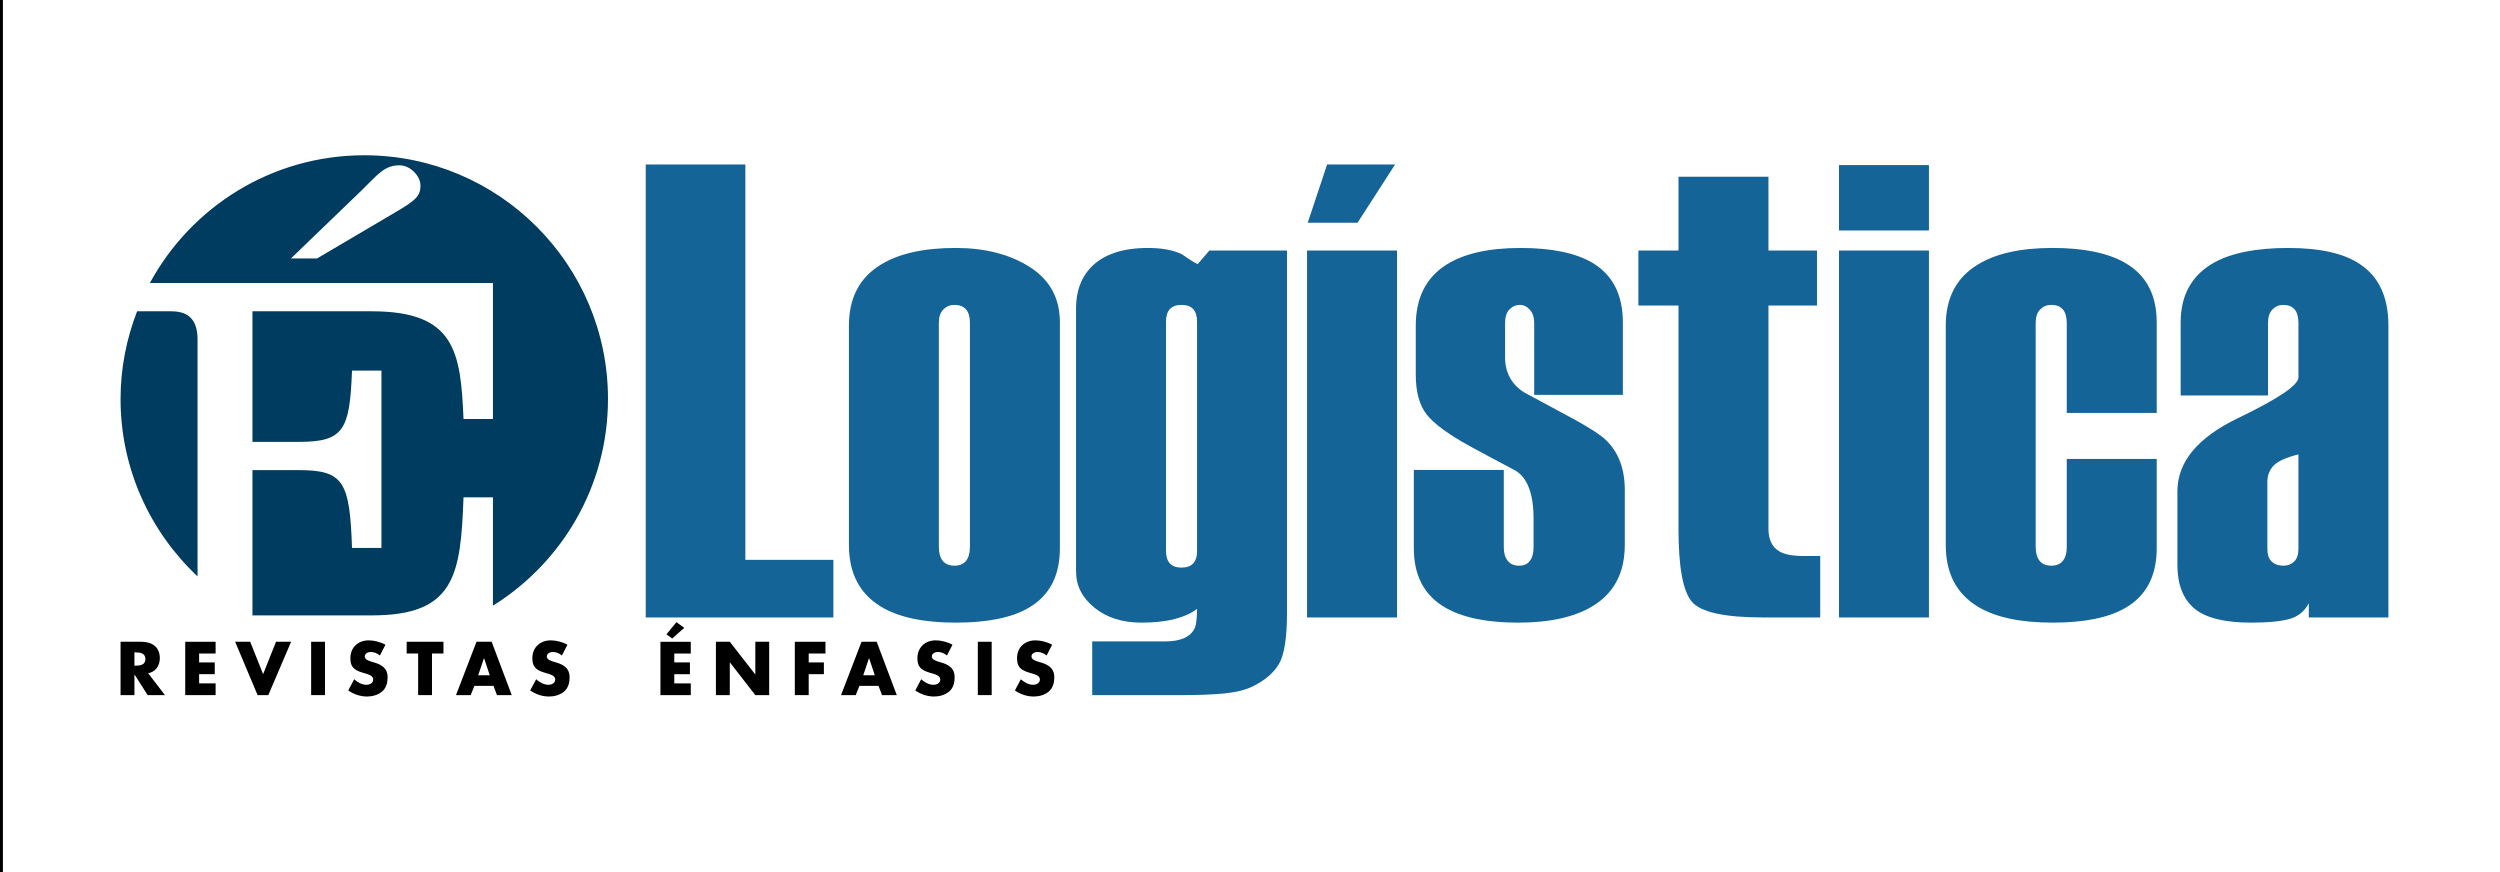 <svg width="430" height="150" xmlns="http://www.w3.org/2000/svg">
 <rect width="100%" height="100%" fill="#808080" stroke="none"/>
 <defs>
  <g id="svg_1"/>
  <clipPath id="clip1">
   <path id="svg_35" d="m-138.002,-6l841.891,0l0,165l-841.891,0l0,-165zm0,0"/>
  </clipPath>
  <clipPath id="clip2">
   <path id="svg_36" d="m0,164l841.891,0l0,166l-841.891,0l0,-166zm0,0"/>
  </clipPath>
  <clipPath id="clip3">
   <path id="svg_37" d="m0,329l841.891,0l0,166l-841.891,0l0,-166zm0,0"/>
  </clipPath>
 </defs>
 <g>
  <title>background</title>
  <rect fill="none" id="canvas_background" height="152" width="432" y="-1" x="-1"/>
 </g>
 <g>
  <title>Layer 1</title>
  <g id="surface1">
   <g stroke="null" id="svg_139" clip-rule="nonzero" clip-path="url(#clip1)">
    <path stroke="null" id="svg_140" fill-rule="nonzero" fill="rgb(100%,100%,100%)" d="m-0,158.68l435.885,0l0,-164.68l-435.885,0l0,164.68zm0,0"/>
   </g>
   <path id="svg_141" fill-rule="nonzero" fill="rgb(0%,23.137%,37.646%)" d="m29.498,53.543l-5.918,0c-1.812,4.684 -2.844,9.758 -2.844,15.082c0,12.043 5.109,22.867 13.242,30.516l0,-40.734c0,-3.086 -1.266,-4.863 -4.48,-4.863"/>
   <path id="svg_142" fill-rule="nonzero" fill="rgb(0%,23.137%,37.646%)" d="m68.041,36.492l-13.523,7.969l-4.484,0l12.168,-11.723c2.82,-2.746 3.895,-4.305 6.52,-4.305c1.848,0 3.602,1.836 3.602,3.484c0,1.828 -0.875,2.562 -4.281,4.574m36.531,32.133c0,-23.152 -18.77,-41.918 -41.918,-41.918c-15.926,0 -29.781,8.887 -36.875,21.969l59.004,0l0,23.395l-5.059,0c-0.492,-11.602 -1.461,-18.527 -15.773,-18.527l-20.531,0l0,22.457l8.074,0c7.691,0 8.664,-2.152 9.051,-12.258l5.062,0l0,30.5l-5.062,0c-0.387,-11.227 -1.359,-13.379 -9.051,-13.379l-8.074,0l0,24.98c0.004,0 0.008,0.004 0.008,0.004l20.523,0c14.312,0 15.281,-6.926 15.773,-20.309l5.059,0l0,18.641c11.867,-7.402 19.789,-20.539 19.789,-35.555"/>
   <path id="svg_143" fill-rule="nonzero" fill="rgb(7.843%,39.215%,59.608%)" d="m143.342,106.203l-32.277,0l0,-77.914l17.137,0l0,68.004l15.141,0l0,9.91zm0,0"/>
   <path id="svg_144" fill-rule="nonzero" fill="rgb(7.843%,39.215%,59.608%)" d="m166.826,94.082l0,-38.531c0,-1.035 -0.223,-1.812 -0.668,-2.332c-0.445,-0.52 -1.113,-0.777 -2.004,-0.777c-0.742,0 -1.375,0.258 -1.891,0.777c-0.52,0.52 -0.781,1.297 -0.781,2.332l0,38.531c0,1.035 0.223,1.828 0.668,2.383c0.445,0.555 1.113,0.832 2.004,0.832c0.891,0 1.559,-0.277 2.004,-0.832c0.445,-0.555 0.668,-1.348 0.668,-2.383m15.473,0.211c0,4.746 -1.781,8.16 -5.344,10.238c-2.895,1.707 -7.086,2.562 -12.578,2.562c-5.566,0 -9.867,-0.926 -12.91,-2.785c-3.637,-2.227 -5.453,-5.75 -5.453,-10.574l0,-37.727c0,-4.75 1.816,-8.242 5.453,-10.465c3.117,-1.934 7.418,-2.895 12.91,-2.895c5.047,0 9.297,1.09 12.746,3.281c3.449,2.191 5.176,5.363 5.176,9.52l0,38.844zm0,0"/>
   <path id="svg_145" fill-rule="nonzero" fill="rgb(7.843%,39.215%,59.608%)" d="m205.893,94.855l0,-39.527c0,-0.961 -0.223,-1.684 -0.668,-2.168c-0.445,-0.477 -1.109,-0.719 -2.004,-0.719c-1.777,0 -2.668,0.961 -2.668,2.887l0,39.414c0,1.926 0.891,2.887 2.668,2.887c0.895,0 1.559,-0.238 2.004,-0.719c0.445,-0.477 0.668,-1.164 0.668,-2.055m15.473,10.461c0,4.371 -0.465,7.34 -1.391,8.898c-0.93,1.562 -2.469,2.859 -4.617,3.898c-1.266,0.59 -2.879,0.98 -4.844,1.168c-1.969,0.184 -4.359,0.281 -7.18,0.281l-15.473,0l0,-9.242l12.578,0c2.598,0 4.266,-0.73 5.012,-2.191c0.293,-0.59 0.441,-1.723 0.441,-3.398c-0.965,0.75 -2.242,1.328 -3.836,1.742c-1.602,0.414 -3.508,0.621 -5.734,0.621c-3.266,0 -5.953,-0.855 -8.07,-2.562c-2.113,-1.707 -3.172,-3.781 -3.172,-6.23l0,-45.305c0,-2.816 0.812,-5.117 2.449,-6.902c2.148,-2.297 5.453,-3.445 9.902,-3.445c2.453,0 4.418,0.367 5.902,1.109c1.258,0.887 2.152,1.445 2.672,1.672l2.004,-2.34l13.355,0l0,62.227zm0,0"/>
   <path id="svg_146" fill-rule="nonzero" fill="rgb(7.843%,39.215%,59.608%)" d="m239.955,28.289l-6.457,10.02l-8.57,0l3.336,-10.02l11.691,0zm0.332,77.914l-15.473,0l0,-63.113l15.473,0l0,63.113zm0,0"/>
   <path id="svg_147" fill-rule="nonzero" fill="rgb(7.843%,39.215%,59.608%)" d="m279.463,93.734c0,4.75 -1.816,8.238 -5.449,10.465c-3.117,1.93 -7.422,2.895 -12.914,2.895c-5.344,0 -9.5,-0.855 -12.465,-2.562c-3.637,-2.078 -5.457,-5.492 -5.457,-10.238l0,-13.469l15.473,0l0,13.27c0,1.031 0.227,1.82 0.684,2.375c0.453,0.551 1.098,0.828 1.934,0.828c0.836,0 1.461,-0.277 1.875,-0.828c0.418,-0.555 0.629,-1.344 0.629,-2.375l0,-4.863c0,-4.277 -1.039,-7.039 -3.117,-8.293c-2.82,-1.484 -5.453,-2.895 -7.902,-4.23c-3.637,-2.004 -6.082,-3.801 -7.348,-5.398c-1.262,-1.594 -1.895,-3.879 -1.895,-6.848l0,-8.453c0,-4.75 1.746,-8.242 5.234,-10.465c3.043,-1.934 7.309,-2.895 12.801,-2.895c5.344,0 9.461,0.852 12.355,2.555c3.488,2.082 5.23,5.496 5.23,10.246l0,12.465l-15.25,0l0,-12.355c0,-0.969 -0.246,-1.723 -0.746,-2.281c-0.496,-0.559 -1.062,-0.836 -1.703,-0.836c-0.711,0 -1.312,0.262 -1.812,0.781c-0.496,0.52 -0.746,1.297 -0.746,2.336l0,5.895c0,2.602 1.074,4.605 3.23,6.012l6.008,3.23c4.379,2.301 7.086,3.969 8.125,5.008c2.152,2.082 3.227,4.938 3.227,8.57l0,9.461zm0,0"/>
   <path id="svg_148" fill-rule="nonzero" fill="rgb(7.843%,39.215%,59.608%)" d="m313.076,106.203l-9.793,0c-6.676,0 -10.777,-0.906 -12.297,-2.723c-1.523,-1.812 -2.285,-5.977 -2.285,-12.496l0,-38.43l-6.898,0l0,-9.465l6.898,0l0,-12.688l15.473,0l0,12.688l8.348,0l0,9.465l-8.348,0l0,38.398c0,1.859 0.629,3.156 1.891,3.895c0.891,0.523 2.266,0.781 4.121,0.781l2.891,0l0,10.574zm0,0"/>
   <path id="svg_149" fill-rule="nonzero" fill="rgb(7.843%,39.215%,59.608%)" d="m331.775,106.203l-15.469,0l0,-63.113l15.469,0l0,63.113zm0,-66.562l-15.469,0l0,-11.246l15.469,0l0,11.246zm0,0"/>
   <path id="svg_150" fill-rule="nonzero" fill="rgb(7.843%,39.215%,59.608%)" d="m370.955,94.293c0,4.746 -1.781,8.16 -5.34,10.238c-2.895,1.707 -7.09,2.562 -12.582,2.562c-5.562,0 -9.867,-0.926 -12.91,-2.785c-3.637,-2.227 -5.453,-5.75 -5.453,-10.574l0,-37.727c0,-4.75 1.816,-8.242 5.453,-10.465c3.117,-1.934 7.422,-2.895 12.91,-2.895c5.344,0 9.5,0.852 12.469,2.555c3.633,2.082 5.453,5.496 5.453,10.246l0,15.578l-15.473,0l0,-15.469c0,-1.039 -0.223,-1.816 -0.668,-2.336c-0.445,-0.52 -1.109,-0.781 -2.004,-0.781c-0.738,0 -1.371,0.258 -1.891,0.777c-0.52,0.52 -0.781,1.297 -0.781,2.332l0,38.531c0,1.035 0.227,1.828 0.672,2.383c0.445,0.555 1.109,0.832 2,0.832c0.895,0 1.559,-0.277 2.004,-0.828c0.445,-0.555 0.668,-1.344 0.668,-2.379l0,-15.156l15.473,0l0,15.359zm0,0"/>
   <path id="svg_151" fill-rule="nonzero" fill="rgb(7.843%,39.215%,59.608%)" d="m395.33,94.402l0,-16.25c-2.078,0.523 -3.488,1.152 -4.23,1.891c-0.742,0.746 -1.113,1.711 -1.113,2.895l0,11.465c0,0.969 0.238,1.691 0.727,2.172c0.48,0.48 1.168,0.723 2.059,0.723c0.738,0 1.352,-0.242 1.836,-0.723c0.48,-0.48 0.723,-1.203 0.723,-2.172m15.473,11.801l-13.691,0l0,-2.449c-0.742,1.414 -1.875,2.32 -3.395,2.727c-1.52,0.406 -3.691,0.613 -6.512,0.613c-4.602,0 -7.867,-0.82 -9.797,-2.449c-1.926,-1.633 -2.895,-4.121 -2.895,-7.457l0,-12.688c0,-5.047 3.473,-9.238 10.41,-12.578c6.938,-3.34 10.406,-5.676 10.406,-7.016l0,-9.348c0,-1.039 -0.219,-1.816 -0.652,-2.336c-0.438,-0.52 -1.094,-0.781 -1.965,-0.781c-0.727,0 -1.344,0.262 -1.852,0.781c-0.512,0.52 -0.762,1.297 -0.762,2.336l0,12.465l-15.027,0l0,-12.574c0,-4.676 1.891,-8.094 5.676,-10.246c3.043,-1.703 7.309,-2.555 12.805,-2.555c5.488,0 9.605,0.926 12.352,2.781c3.266,2.152 4.898,5.676 4.898,10.578l0,50.195zm0,0"/>
   <path id="svg_152" fill-rule="nonzero" fill="rgb(0%,0%,0%)" d="m23.123,114.496l0.23,0c0.777,0 1.656,-0.145 1.656,-1.145c0,-0.996 -0.879,-1.145 -1.656,-1.145l-0.23,0l0,2.289zm5.246,5.062l-2.973,0l-2.25,-3.531l-0.023,0l0,3.531l-2.387,0l0,-9.176l3.566,0c1.812,0 3.188,0.867 3.188,2.824c0,1.266 -0.703,2.359 -2.008,2.59l2.887,3.762zm0,0"/>
   <path id="svg_153" fill-rule="nonzero" fill="rgb(0%,0%,0%)" d="m34.248,112.402l0,1.535l2.688,0l0,2.02l-2.688,0l0,1.582l2.836,0l0,2.02l-5.223,0l0,-9.176l5.223,0l0,2.02l-2.836,0zm0,0"/>
   <path id="svg_154" fill-rule="nonzero" fill="rgb(0%,0%,0%)" d="m45.252,115.957l2.227,-5.574l2.59,0l-3.918,9.176l-1.848,0l-3.859,-9.176l2.59,0l2.219,5.574zm0,0"/>
   <path id="svg_155" fill-rule="nonzero" fill="rgb(0%,0%,0%)" d="m55.9,119.559l-2.383,0l0,-9.176l2.383,0l0,9.176zm0,0"/>
   <path id="svg_156" fill-rule="nonzero" fill="rgb(0%,0%,0%)" d="m65.342,112.746c-0.434,-0.367 -0.992,-0.609 -1.578,-0.609c-0.438,0 -1.023,0.258 -1.023,0.766c0,0.535 0.645,0.738 1.059,0.875l0.609,0.184c1.277,0.375 2.266,1.02 2.266,2.508c0,0.914 -0.223,1.848 -0.949,2.469c-0.723,0.609 -1.68,0.863 -2.605,0.863c-1.156,0 -2.289,-0.391 -3.223,-1.047l1.02,-1.922c0.598,0.523 1.301,0.949 2.117,0.949c0.559,0 1.156,-0.281 1.156,-0.922c0,-0.676 -0.938,-0.902 -1.449,-1.051c-1.496,-0.426 -2.48,-0.812 -2.48,-2.59c0,-1.863 1.324,-3.078 3.164,-3.078c0.926,0 2.055,0.289 2.871,0.754l-0.953,1.852zm0,0"/>
   <path id="svg_157" fill-rule="nonzero" fill="rgb(0%,0%,0%)" d="m74.303,119.559l-2.383,0l0,-7.156l-1.973,0l0,-2.02l6.328,0l0,2.02l-1.973,0l0,7.156zm0,0"/>
   <path id="svg_158" fill-rule="nonzero" fill="rgb(0%,0%,0%)" d="m83.264,113.219l-0.027,0l-0.984,2.922l1.984,0l-0.973,-2.922zm-1.668,4.746l-0.633,1.594l-2.531,0l3.527,-9.176l2.605,0l3.457,9.176l-2.543,0l-0.598,-1.594l-3.285,0zm0,0"/>
   <path id="svg_159" fill-rule="nonzero" fill="rgb(0%,0%,0%)" d="m96.65,112.746c-0.438,-0.367 -0.996,-0.609 -1.582,-0.609c-0.438,0 -1.02,0.258 -1.02,0.766c0,0.535 0.645,0.738 1.055,0.875l0.609,0.184c1.277,0.375 2.262,1.02 2.262,2.508c0,0.914 -0.215,1.848 -0.945,2.469c-0.719,0.609 -1.68,0.863 -2.605,0.863c-1.156,0 -2.289,-0.391 -3.227,-1.047l1.023,-1.922c0.598,0.523 1.305,0.949 2.117,0.949c0.562,0 1.16,-0.281 1.16,-0.922c0,-0.676 -0.941,-0.902 -1.449,-1.051c-1.5,-0.426 -2.484,-0.812 -2.484,-2.59c0,-1.863 1.328,-3.078 3.16,-3.078c0.93,0 2.059,0.289 2.875,0.754l-0.949,1.852zm0,0"/>
   <path id="svg_160" fill-rule="nonzero" fill="rgb(0%,0%,0%)" d="m115.615,109.824l-0.984,-0.719l1.715,-2.094l1.348,0.977l-2.078,1.836zm0.363,2.578l0,1.535l2.691,0l0,2.02l-2.691,0l0,1.582l2.836,0l0,2.02l-5.219,0l0,-9.176l5.219,0l0,2.02l-2.836,0zm0,0"/>
   <path id="svg_161" fill-rule="nonzero" fill="rgb(0%,0%,0%)" d="m123.139,110.383l2.387,0l4.367,5.609l0.023,0l0,-5.609l2.383,0l0,9.176l-2.383,0l-4.371,-5.621l-0.02,0l0,5.621l-2.387,0l0,-9.176zm0,0"/>
   <path id="svg_162" fill-rule="nonzero" fill="rgb(0%,0%,0%)" d="m139.096,112.402l0,1.535l2.613,0l0,2.02l-2.613,0l0,3.602l-2.387,0l0,-9.176l5.27,0l0,2.02l-2.883,0zm0,0"/>
   <path id="svg_163" fill-rule="nonzero" fill="rgb(0%,0%,0%)" d="m149.49,113.219l-0.027,0l-0.984,2.922l1.984,0l-0.973,-2.922zm-1.672,4.746l-0.629,1.594l-2.531,0l3.527,-9.176l2.605,0l3.457,9.176l-2.543,0l-0.598,-1.594l-3.289,0zm0,0"/>
   <path id="svg_164" fill-rule="nonzero" fill="rgb(0%,0%,0%)" d="m162.877,112.746c-0.438,-0.367 -0.996,-0.609 -1.582,-0.609c-0.438,0 -1.023,0.258 -1.023,0.766c0,0.535 0.648,0.738 1.059,0.875l0.609,0.184c1.277,0.375 2.262,1.02 2.262,2.508c0,0.914 -0.215,1.848 -0.945,2.469c-0.719,0.609 -1.684,0.863 -2.605,0.863c-1.156,0 -2.289,-0.391 -3.223,-1.047l1.02,-1.922c0.594,0.523 1.301,0.949 2.117,0.949c0.559,0 1.16,-0.281 1.16,-0.922c0,-0.676 -0.941,-0.902 -1.453,-1.051c-1.496,-0.426 -2.48,-0.812 -2.48,-2.59c0,-1.863 1.328,-3.078 3.164,-3.078c0.926,0 2.055,0.289 2.871,0.754l-0.949,1.852zm0,0"/>
   <path id="svg_165" fill-rule="nonzero" fill="rgb(0%,0%,0%)" d="m170.568,119.559l-2.383,0l0,-9.176l2.383,0l0,9.176zm0,0"/>
   <path id="svg_166" fill-rule="nonzero" fill="rgb(0%,0%,0%)" d="m180.014,112.746c-0.438,-0.367 -0.996,-0.609 -1.578,-0.609c-0.441,0 -1.023,0.258 -1.023,0.766c0,0.535 0.645,0.738 1.059,0.875l0.605,0.184c1.277,0.375 2.266,1.02 2.266,2.508c0,0.914 -0.219,1.848 -0.949,2.469c-0.719,0.609 -1.68,0.863 -2.605,0.863c-1.156,0 -2.289,-0.391 -3.223,-1.047l1.02,-1.922c0.598,0.523 1.305,0.949 2.117,0.949c0.562,0 1.16,-0.281 1.16,-0.922c0,-0.676 -0.938,-0.902 -1.449,-1.051c-1.5,-0.426 -2.484,-0.812 -2.484,-2.59c0,-1.863 1.328,-3.078 3.164,-3.078c0.926,0 2.059,0.289 2.871,0.754l-0.949,1.852zm0,0"/>
  </g>
 </g>
</svg>